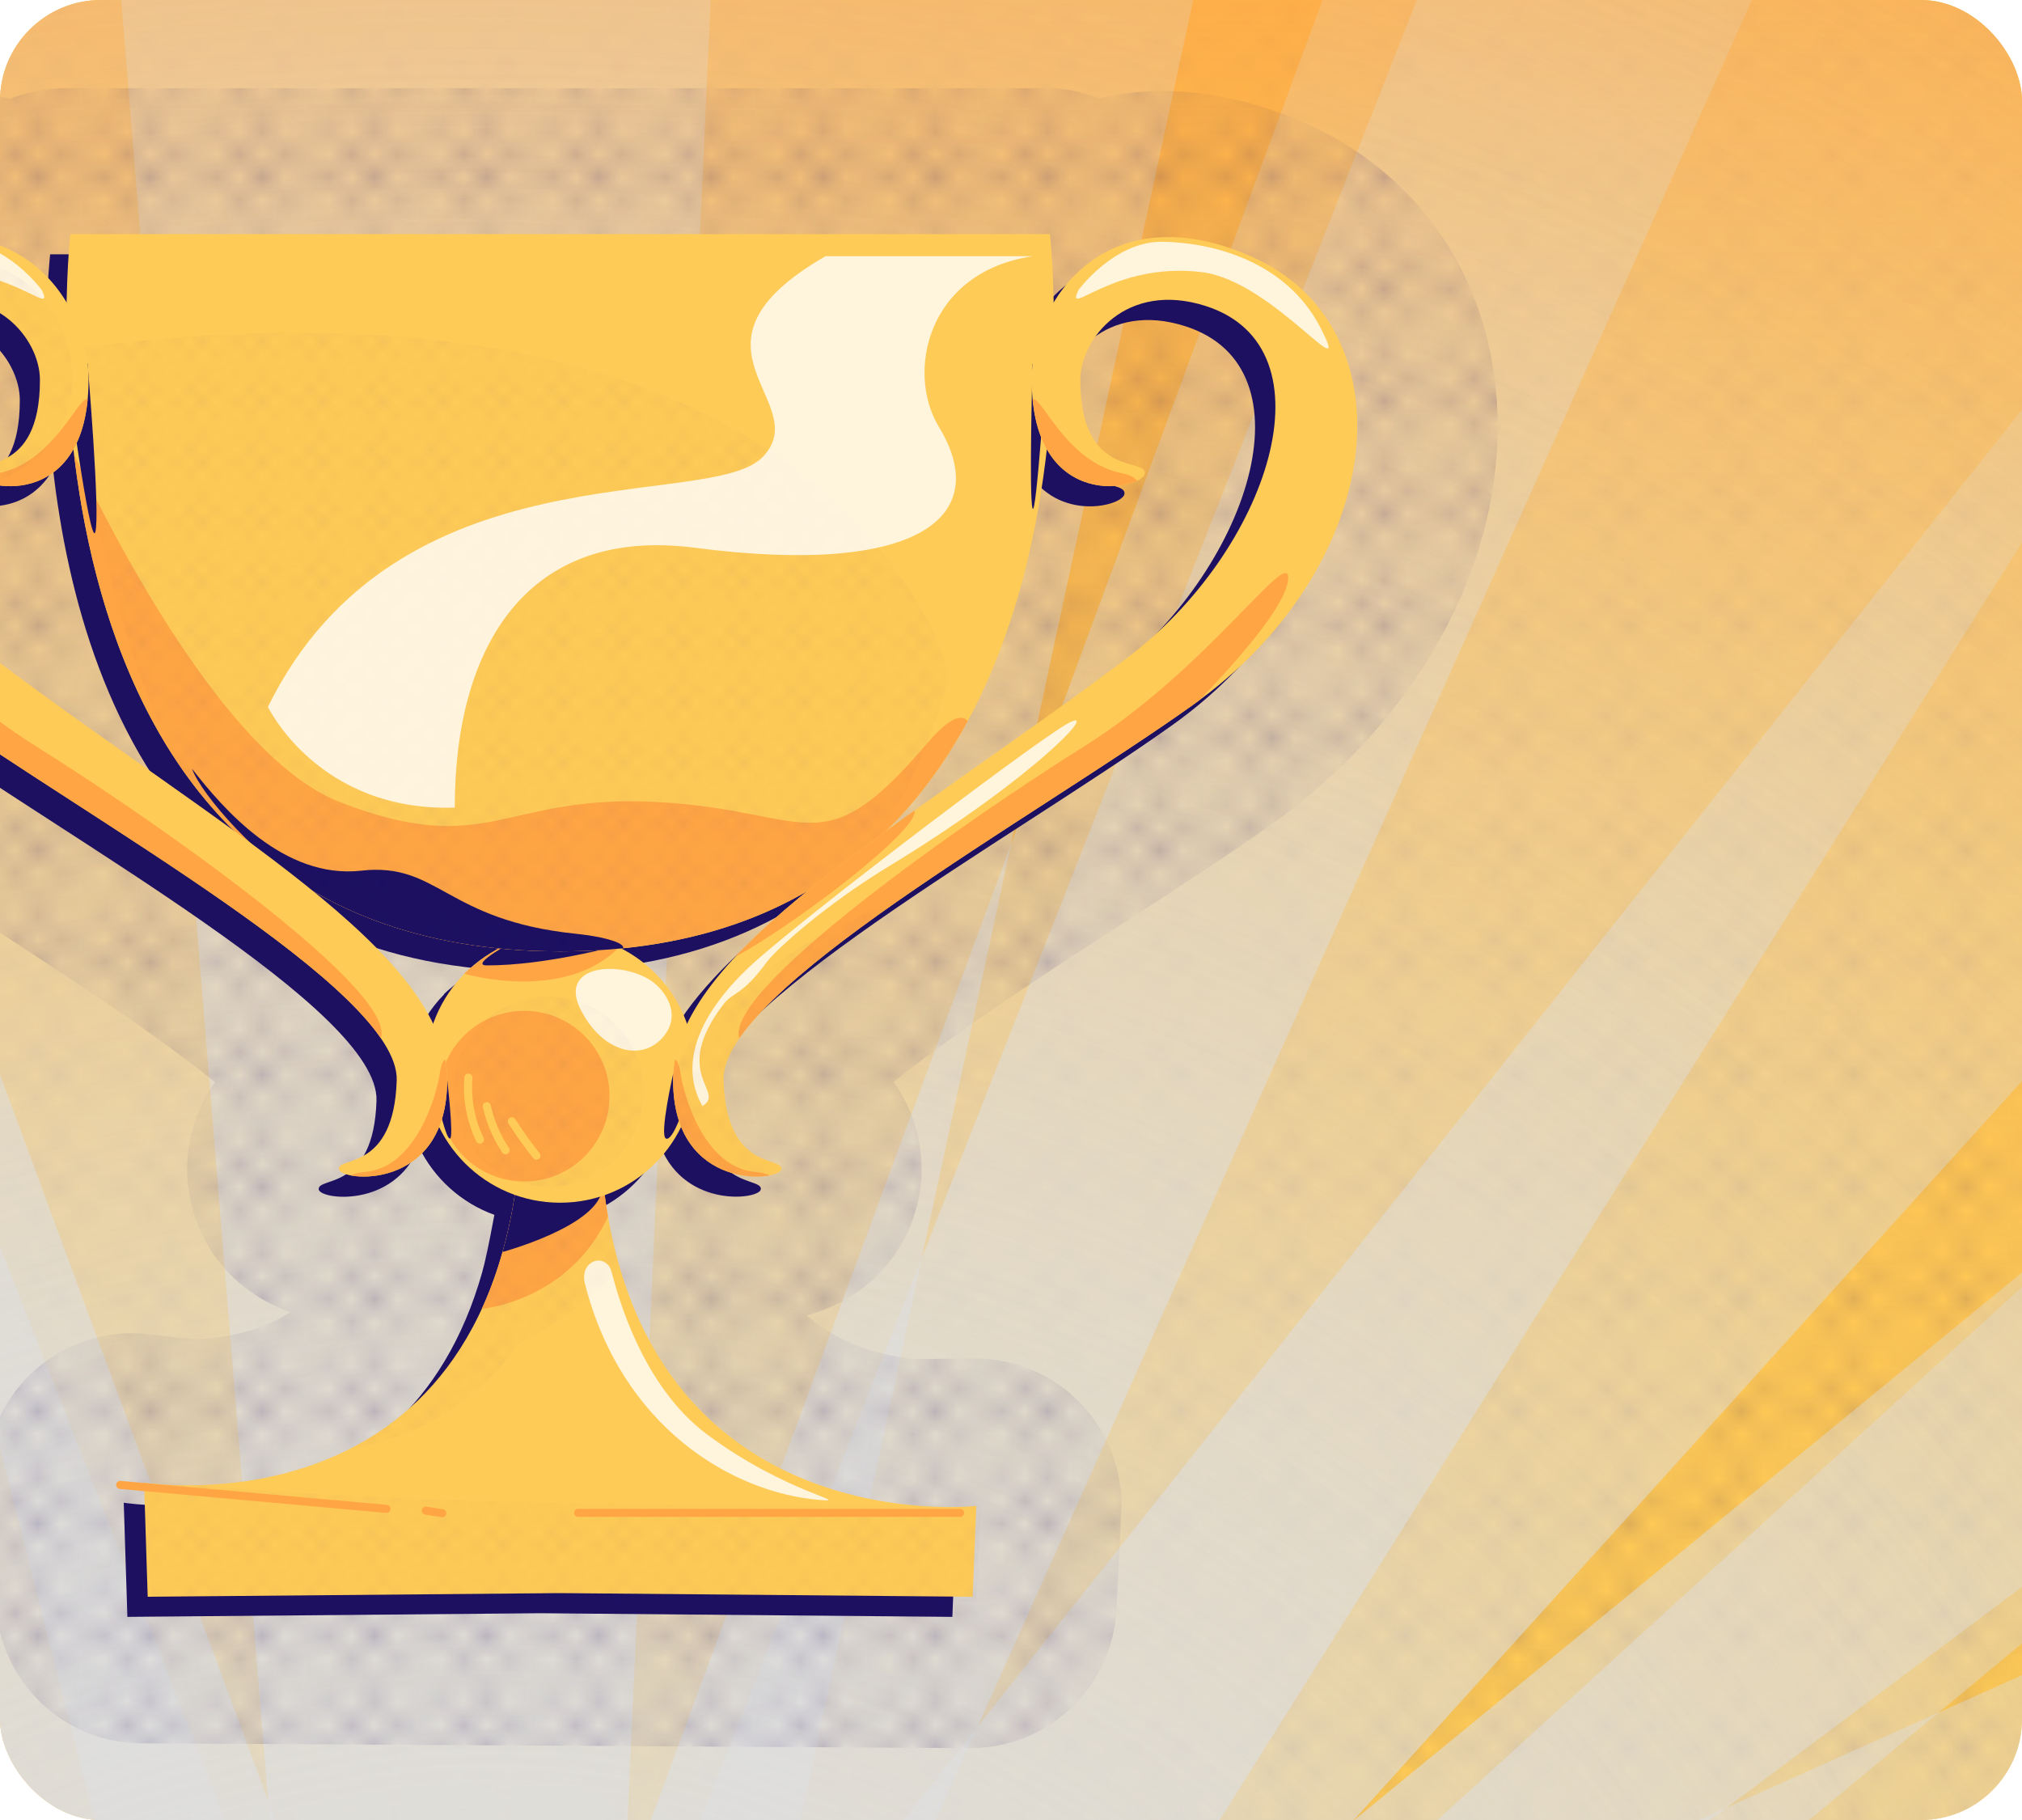 <?xml version="1.0" encoding="UTF-8"?><svg xmlns="http://www.w3.org/2000/svg" xmlns:xlink="http://www.w3.org/1999/xlink" viewBox="0 0 200 180"><defs><style>.cls-1{fill:url(#Dégradé_sans_nom_18-5);}.cls-1,.cls-2,.cls-3,.cls-4,.cls-5,.cls-6,.cls-7,.cls-8,.cls-9,.cls-10,.cls-11,.cls-12,.cls-13,.cls-14,.cls-15,.cls-16,.cls-17,.cls-18,.cls-19,.cls-20,.cls-21,.cls-22,.cls-23,.cls-24,.cls-25,.cls-26,.cls-27,.cls-28,.cls-29,.cls-30{stroke-width:0px;}.cls-2{fill:url(#_40_10_ppp_2-8);}.cls-2,.cls-7,.cls-10,.cls-16,.cls-18,.cls-23,.cls-24{opacity:.25;}.cls-2,.cls-7,.cls-10,.cls-16,.cls-18,.cls-23,.cls-24,.cls-31{mix-blend-mode:overlay;}.cls-32{stroke:#ffcb57;}.cls-32,.cls-33{stroke-linecap:round;stroke-linejoin:round;stroke-width:.8px;}.cls-32,.cls-33,.cls-12{fill:none;}.cls-3{fill:#fff;opacity:.8;}.cls-4{fill:url(#Dégradé_sans_nom_18-11);}.cls-5{fill:url(#Dégradé_sans_nom_18-13);}.cls-6{fill:#ffa544;}.cls-34{clip-path:url(#clippath-2);}.cls-7{fill:url(#_40_10_ppp_2-4);}.cls-35{isolation:isolate;}.cls-8{fill:url(#Dégradé_sans_nom_18-2);}.cls-33{stroke:#ffa544;}.cls-9{fill:url(#Dégradé_sans_nom_18-3);}.cls-10{fill:url(#_40_10_ppp_2-3);}.cls-11{fill:url(#Dégradé_sans_nom_18-16);}.cls-36{clip-path:url(#clippath-1);}.cls-37{clip-path:url(#clippath-4);}.cls-13{fill:#ffcb57;}.cls-14{fill:#1d1061;}.cls-15{fill:url(#Dégradé_sans_nom_18-9);}.cls-16{fill:url(#_40_10_ppp_2-5);}.cls-17{fill:url(#Dégradé_sans_nom_18-4);}.cls-18{fill:url(#_40_10_ppp_2);}.cls-19{fill:url(#Dégradé_sans_nom_39);}.cls-20{fill:url(#Dégradé_sans_nom_18-8);}.cls-21{fill:url(#Dégradé_sans_nom_18);}.cls-38{clip-path:url(#clippath);}.cls-22{fill:url(#_40_10_ppp_2-2);mix-blend-mode:color-dodge;}.cls-23{fill:url(#_40_10_ppp_2-6);}.cls-39{clip-path:url(#clippath-3);}.cls-24{fill:url(#_40_10_ppp_2-7);}.cls-25{fill:url(#Dégradé_sans_nom_18-10);}.cls-26{fill:url(#Dégradé_sans_nom_18-12);}.cls-27{fill:url(#Dégradé_sans_nom_18-7);}.cls-28{fill:url(#Dégradé_sans_nom_18-6);}.cls-29{fill:url(#Dégradé_sans_nom_18-15);}.cls-30{fill:url(#Dégradé_sans_nom_18-14);}</style><clipPath id="clippath"><rect class="cls-12" width="200" height="180" rx="10" ry="10"/></clipPath><pattern id="_40_10_ppp_2" x="0" y="0" width="4.93" height="4.93" patternTransform="translate(9539.59 10328.22) scale(2.22)" patternUnits="userSpaceOnUse" viewBox="0 0 4.93 4.93"><rect class="cls-12" y="0" width="4.93" height="4.93"/><circle class="cls-14" cx="4.41" cy="4.41" r=".52"/><circle class="cls-14" cx="1.82" cy="4.41" r=".52"/><path class="cls-14" d="M4.41,2.34c.29,0,.52-.23.52-.52s-.23-.52-.52-.52-.52.23-.52.52.23.52.52.52Z"/><path class="cls-14" d="M1.82,2.34c.29,0,.52-.23.52-.52s-.23-.52-.52-.52-.52.23-.52.52.23.52.52.52Z"/><path class="cls-14" d="M.52,3.63c.29,0,.52-.23.52-.52s-.23-.52-.52-.52S0,2.83,0,3.11s.23.52.52.52Z"/><circle class="cls-14" cx="3.11" cy="3.11" r=".52"/><path class="cls-14" d="M.52,1.04c.29,0,.52-.23.52-.52S.81,0,.52,0,0,.23,0,.52s.23.52.52.52Z"/><circle class="cls-14" cx="3.11" cy=".52" r=".52"/></pattern><linearGradient id="Dégradé_sans_nom_39" x1="45.6" y1="-35.67" x2="45.6" y2="197.96" gradientUnits="userSpaceOnUse"><stop offset="0" stop-color="#ffa544"/><stop offset="1" stop-color="#ffcb57" stop-opacity="0"/></linearGradient><radialGradient id="Dégradé_sans_nom_18" cx="49.41" cy="263.81" fx="49.41" fy="263.81" r="263.46" gradientUnits="userSpaceOnUse"><stop offset="0" stop-color="#dedede"/><stop offset="1" stop-color="#dedede" stop-opacity="0"/></radialGradient><radialGradient id="Dégradé_sans_nom_18-2" cx="49.41" cy="263.81" fx="49.41" fy="263.81" r="320.08" xlink:href="#Dégradé_sans_nom_18"/><radialGradient id="Dégradé_sans_nom_18-3" cx="37.31" cy="258.48" fx="37.31" fy="258.48" r="333.41" xlink:href="#Dégradé_sans_nom_18"/><radialGradient id="Dégradé_sans_nom_18-4" cx="49.41" cy="263.81" fx="49.41" fy="263.81" r="298.97" xlink:href="#Dégradé_sans_nom_18"/><radialGradient id="Dégradé_sans_nom_18-5" cx="1.45" cy="220.16" fx="1.45" fy="220.16" r="339.25" gradientTransform="translate(17.47 31.38) rotate(-6.24)" xlink:href="#Dégradé_sans_nom_18"/><radialGradient id="Dégradé_sans_nom_18-6" cx="49.41" cy="263.81" fx="49.41" fy="263.81" r="308.19" xlink:href="#Dégradé_sans_nom_18"/><radialGradient id="Dégradé_sans_nom_18-7" cx="49.41" cy="263.81" fx="49.41" fy="263.81" r="356.52" xlink:href="#Dégradé_sans_nom_18"/><radialGradient id="Dégradé_sans_nom_18-8" cy="263.81" fy="263.81" r="337.91" xlink:href="#Dégradé_sans_nom_18"/><radialGradient id="Dégradé_sans_nom_18-9" cx="626.55" fx="626.55" gradientTransform="translate(668.74) rotate(-180) scale(1 -1)" xlink:href="#Dégradé_sans_nom_18"/><radialGradient id="Dégradé_sans_nom_18-10" cx="626.55" cy="263.81" fx="626.55" fy="263.81" r="320.08" gradientTransform="translate(668.74) rotate(-180) scale(1 -1)" xlink:href="#Dégradé_sans_nom_18"/><radialGradient id="Dégradé_sans_nom_18-11" cx="614.45" cy="258.48" fx="614.45" fy="258.48" r="333.41" gradientTransform="translate(668.74) rotate(-180) scale(1 -1)" xlink:href="#Dégradé_sans_nom_18"/><radialGradient id="Dégradé_sans_nom_18-12" cx="626.55" cy="263.81" fx="626.55" fy="263.81" r="298.97" gradientTransform="translate(668.74) rotate(-180) scale(1 -1)" xlink:href="#Dégradé_sans_nom_18"/><radialGradient id="Dégradé_sans_nom_18-13" cx="590.77" cy="267.39" fx="590.77" fy="267.39" r="339.25" gradientTransform="translate(657.19 26.59) rotate(-175.81) scale(1 -1)" xlink:href="#Dégradé_sans_nom_18"/><radialGradient id="Dégradé_sans_nom_18-14" cx="626.55" cy="263.81" fx="626.55" fy="263.81" r="308.19" gradientTransform="translate(668.74) rotate(-180) scale(1 -1)" xlink:href="#Dégradé_sans_nom_18"/><radialGradient id="Dégradé_sans_nom_18-15" cx="626.55" cy="263.81" fx="626.55" fy="263.81" r="356.52" gradientTransform="translate(668.74) rotate(-180) scale(1 -1)" xlink:href="#Dégradé_sans_nom_18"/><radialGradient id="Dégradé_sans_nom_18-16" cx="626.55" cy="263.81" fx="626.55" fy="263.81" r="337.91" gradientTransform="translate(668.74) rotate(-180) scale(1 -1)" xlink:href="#Dégradé_sans_nom_18"/><pattern id="_40_10_ppp_2-2" patternTransform="translate(9548.64 10328.22) scale(2.22)" xlink:href="#_40_10_ppp_2"/><clipPath id="clippath-1"><path class="cls-12" d="M59.41,114.21h-8.01c-3.28,37.88-37.15,32.42-37.15,32.42l.36,11.29,40.8-.36,40.8.36.36-8.98s-34.6,3.88-37.15-34.73Z"/></clipPath><pattern id="_40_10_ppp_2-3" patternTransform="translate(1447.42 1598.04) scale(1.19)" xlink:href="#_40_10_ppp_2"/><pattern id="_40_10_ppp_2-4" patternTransform="translate(1447.42 1598.04) scale(1.19)" xlink:href="#_40_10_ppp_2"/><pattern id="_40_10_ppp_2-5" patternTransform="translate(1447.42 1598.04) scale(1.19)" xlink:href="#_40_10_ppp_2"/><clipPath id="clippath-2"><path class="cls-12" d="M103.85,23.15H6.96S-1.06,94.09,55.4,94.09,103.85,23.15,103.85,23.15Z"/></clipPath><pattern id="_40_10_ppp_2-6" patternTransform="translate(1447.42 1598.04) scale(1.19)" xlink:href="#_40_10_ppp_2"/><clipPath id="clippath-3"><path class="cls-12" d="M-2.42,46.8c0,1.56,11.18,4.13,11.18-9.28,0-7.89-7.4-18.42-21.65-12.18-16.05,7.03-13.51,30.7,5.75,44.41,16.01,11.4,46.66,28.15,46.38,37.1s-5.72,7.5-5.72,8.75,10.71,2.37,10.71-8.75c0-12.75-22.32-24.79-44.84-41.73-14.14-10.64-20.69-30.75-7.83-34.86,7.83-2.5,12.39,3.23,12.39,7.31,0,9.71-6.39,7.66-6.39,9.23Z"/></clipPath><pattern id="_40_10_ppp_2-7" patternTransform="translate(1447.42 1598.04) scale(1.19)" xlink:href="#_40_10_ppp_2"/><clipPath id="clippath-4"><path class="cls-12" d="M113.23,46.8c0,1.56-11.18,4.13-11.18-9.28,0-7.89,7.4-18.42,21.65-12.18,16.05,7.03,13.51,30.7-5.75,44.41-16.01,11.4-46.66,28.15-46.38,37.1s5.72,7.5,5.72,8.75-10.71,2.37-10.71-8.75c0-12.75,22.32-24.79,44.84-41.73,14.14-10.64,20.69-30.75,7.83-34.86-7.83-2.5-12.39,3.23-12.39,7.31,0,9.71,6.39,7.66,6.39,9.23Z"/></clipPath><pattern id="_40_10_ppp_2-8" patternTransform="translate(1447.42 1598.04) scale(1.19)" xlink:href="#_40_10_ppp_2"/></defs><g class="cls-35"><g id="Calque_1"><g class="cls-38"><rect class="cls-13" x="-184.89" y="-98.12" width="464" height="360" rx="16" ry="16"/><rect class="cls-18" x="-192.89" y="-106.12" width="480" height="371.34"/><rect class="cls-19" x="-206.8" y="-109.49" width="504.8" height="380.08"/><g class="cls-31"><polygon class="cls-21" points="39.88 267.27 -323.15 138.75 -311.43 107.48 45.54 252.19 39.88 267.27"/><polygon class="cls-8" points="366.64 32.38 58.18 262.95 48.3 250.23 346.16 6.01 366.64 32.38"/><polygon class="cls-9" points="23.44 263.53 -206.11 -101.92 -97.33 -157.46 52.08 247.37 23.44 263.53"/><polygon class="cls-17" points="472.35 176.91 58.02 293.64 38.65 238.03 432.17 61.56 472.35 176.91"/><polygon class="cls-1" points="28.33 254.89 -64.03 -109.35 75.99 -124.67 58.8 251.55 28.33 254.89"/><polygon class="cls-28" points="33.59 280.32 -275.45 23.94 -252.09 -3.71 44.85 266.99 33.59 280.32"/><polygon class="cls-27" points="39.67 255.31 186.71 -118.34 220.28 -104.79 55.85 261.84 39.67 255.31"/><polygon class="cls-20" points="36.9 246.17 321.3 -112.46 365 -75.53 57.96 263.98 36.9 246.17"/></g><g class="cls-31"><polygon class="cls-15" points="51.72 267.27 414.75 138.75 403.03 107.48 46.07 252.19 51.72 267.27"/><polygon class="cls-25" points="-275.04 32.38 33.42 262.95 43.3 250.23 -254.56 6.01 -275.04 32.38"/><polygon class="cls-4" points="68.17 263.53 297.72 -101.92 188.93 -157.46 39.52 247.37 68.17 263.53"/><polygon class="cls-26" points="-380.75 176.91 33.59 293.64 52.95 238.03 -340.57 61.56 -380.75 176.91"/><polygon class="cls-5" points="63.14 254.36 142.4 -112.95 1.93 -123.25 32.56 252.11 63.14 254.36"/><polygon class="cls-30" points="58.02 280.32 367.06 23.94 343.7 -3.71 46.76 266.99 58.02 280.32"/><polygon class="cls-29" points="51.94 255.31 -95.11 -118.34 -128.67 -104.79 35.76 261.84 51.94 255.31"/><polygon class="cls-11" points="54.71 246.17 -229.69 -112.46 -273.4 -75.53 33.64 263.98 54.71 246.17"/></g><path class="cls-22" d="M103.27,8.69c1.9,0,3.72.37,5.39,1.04,5.92-1.38,12.8-.9,20.26,2.37,10.85,4.75,17.79,14.32,19.02,26.24,1.63,15.75-6.88,32.3-22.19,43.2-4.3,3.06-9.35,6.33-14.7,9.79-6.32,4.09-16.78,10.86-22.65,15.68,1.95,2.73,2.76,5.86,2.76,8.6,0,5.78-3.53,12.3-11.35,14.49,2.43,2.15,5.81,3.75,10.53,4.32,3.68-.03,5.87-.06,5.9-.06,3.99-.07,7.84,1.53,10.62,4.41,2.78,2.87,4.24,6.77,4.05,10.76l-.47,9.6c-.38,7.71-6.74,13.76-14.44,13.76h-.09l-81.5-.47s-.09,0-.13,0h-.09c-7.86.07-14.34-6.14-14.6-13.99l-.14-4.32-.75-6.02c-.55-4.43.98-8.86,4.14-12.01s7.59-4.67,12.02-4.11c1.34.17,2.83.33,4.44.49,4.05-.18,7.1-1.18,9.42-2.69-7.03-2.48-10.21-8.63-10.21-14.13,0-2.75.8-5.87,2.76-8.6-5.87-4.83-16.33-11.59-22.65-15.68-5.35-3.46-10.4-6.73-14.7-9.79-15.31-10.9-23.81-27.45-22.19-43.2,1.23-11.92,8.16-21.49,19.02-26.24,7.46-3.27,14.34-3.74,20.26-2.36,1.67-.67,3.49-1.04,5.39-1.04h96.89Z"/><path class="cls-14" d="M121.69,27.34c-9.77-4.28-16.32-.67-19.48,4.56-.08-4.17-.37-6.75-.37-6.75H4.96s-.29,2.58-.37,6.75c-3.15-5.24-9.7-8.85-19.48-4.56-16.05,7.03-13.51,30.7,5.75,44.41,16.01,11.4,46.66,28.15,46.38,37.1-.27,8.95-5.72,7.5-5.72,8.75,0,1.04,7.44,1.99,9.91-4.17,1.51,3.11,4.19,5.54,7.47,6.72-.16.87-.62,3.31-.99,4.85-.07.25-.13.51-.2.75,0,0,0,.02,0,.02-7.66,27.34-35.47,22.85-35.47,22.85l.36,11.29,40.8-.36,40.8.36.36-8.98s-32.17,3.6-36.76-30.76c3.32-1.17,6.03-3.61,7.55-6.75,2.48,6.16,9.91,5.21,9.91,4.17,0-1.25-5.44.19-5.72-8.75-.27-8.95,30.37-25.7,46.38-37.1,19.27-13.71,21.8-37.38,5.75-44.41ZM65.94,103.28c-1.14-3.26-3.5-5.93-6.55-7.48,7.29-.71,13.36-2.72,18.41-5.65-5.57,4.53-9.81,8.83-11.86,13.12ZM-10.43,32.26c7.83-2.5,12.39,3.23,12.39,7.31,0,9.71-6.39,7.66-6.39,9.23,0,1.2,6.64,3,9.68-2.38,1.41,12.35,5.41,27.43,15.86,37.72-7.14-5.19-15.41-10.77-23.72-17.02-14.14-10.64-20.69-30.75-7.83-34.86ZM29,90.15c5.03,2.91,11.07,4.92,18.32,5.64-.28.16-.66.39-1.11.69-.3.19-.59.4-.87.62-.02.02-.04.03-.06.05-.17.13-.33.26-.49.4-.29.24-.59.49-.88.77,0,0,.01,0,.03.01-1.37,1.39-2.43,3.08-3.08,4.96-2.05-4.29-6.29-8.59-11.86-13.12ZM109.41,67.12c-8.31,6.25-16.58,11.82-23.72,17.02,10.45-10.29,14.45-25.37,15.86-37.72,3.05,5.37,9.68,3.58,9.68,2.38,0-1.56-6.39.49-6.39-9.23,0-4.08,4.57-9.81,12.39-7.31,12.87,4.11,6.32,24.23-7.83,34.86Z"/><path class="cls-13" d="M59.41,114.21h-8.01c-3.28,37.88-37.15,32.42-37.15,32.42l.36,11.29,40.8-.36,40.8.36.36-8.98s-34.6,3.88-37.15-34.73Z"/><g class="cls-36"><path class="cls-6" d="M61.23,117.33s-4.36,2.08-10.68,0c0,0-.92,7.8-3.33,12.17,0,0,10.79-.6,14.02-12.17Z"/><path class="cls-14" d="M59.53,117.83h-8.55s-.82,4.49-1.27,5.99c0,0,9.05-2.44,9.82-5.99Z"/><path class="cls-3" d="M60.49,125.77c.62,2.44,3.06,11.34,9.44,16.09,7.75,5.77,14.47,6.75,11.17,6.49-8.68-.71-19.61-7.18-23.25-21.41-.18-.71-.06-1.5.49-1.94.01,0,.02-.02.04-.03.78-.63,1.85-.22,2.11.8Z"/><path class="cls-10" d="M65.15,117.37s-.59,9.06-14.05,15.59c0,0-7.7,13.64-27.99,10.22l27.53-30.04,11.79-.54,2.73,4.76Z"/></g><path class="cls-7" d="M96.56,158.4l.47-9.6s-56.47.86-83.41-2.53l1.44,11.65,81.5.47Z"/><line class="cls-33" x1="94.97" y1="149.62" x2="57.18" y2="149.62"/><path class="cls-33" d="M38.23,149.23l-26.34-2.37"/><path class="cls-33" d="M43.74,149.66l-1.62-.26"/><circle class="cls-13" cx="55.4" cy="105.65" r="13.3"/><circle class="cls-6" cx="51.85" cy="108.41" r="8.44"/><path class="cls-3" d="M64.17,96.84c-3.28-1.89-8.87-1.28-6.76,2.96s5.99,5.23,8.12,2.83.03-4.98-1.37-5.79Z"/><circle class="cls-16" cx="54.25" cy="107.97" r="9.4"/><path class="cls-32" d="M46.33,106.58c-.17,2.1.23,4.24,1.14,6.13"/><path class="cls-32" d="M48.15,109.4c.34,1.55.98,3.04,1.86,4.36"/><path class="cls-32" d="M50.63,110.9c.75,1.18,1.56,2.31,2.43,3.4"/><path class="cls-6" d="M61.38,93.54s-4.83.76-11.6,0c0,0-2,1-3.87,2.76,0,0,10.02,2.97,15.47-2.76Z"/><path class="cls-14" d="M60.95,93.55s-6.87,1.93-12.8,1.93c-1.86,0,2.88-2.51,2.88-2.51l9.92.57Z"/><path class="cls-14" d="M66.59,106.17s-1.41,6.17-.71,6.44,1.79-3.22,1.79-3.22l-1.08-3.22Z"/><path class="cls-14" d="M44.24,106.85s.65,5.61.28,5.75-1.12-3.21-1.12-3.21l.83-2.54Z"/><path class="cls-13" d="M103.85,23.15H6.96S-1.06,94.09,55.4,94.09,103.85,23.15,103.85,23.15Z"/><path class="cls-6" d="M91.64,73.59c-10.49,12.29-11.35,6.55-26.64,5.73s-16.65,5.73-31.4,0c-10.49-4.08-21.05-23.48-26.27-34.34,2.49,20.85,12.44,49.11,48.08,49.11,21.36,0,33.49-10.16,40.31-22.78-.66-.76-1.93-.24-4.08,2.28Z"/><g class="cls-34"><path class="cls-14" d="M18.99,76.03c.96,2.62,6.63,9.09,12.09,12.17,5.46,3.09,12.33,6.49,25.58,6.34,7.67-.09,5.45-1.66.3-2.19-12.93-1.33-13.57-7.1-21.23-6.24s-13.64-6.1-16.74-10.08Z"/><path class="cls-23" d="M7.33,34.47s2.43,45.85,25.23,57.89c22.8,12.03,40.65,5.82,49.44-3.32,8.79-9.14,11.94-22.29,11.94-22.29,0,0-10.25-42.37-86.61-32.28Z"/></g><path class="cls-3" d="M102.13,25.34h-20.48c-15.51,8.95-.96,14.4-6.21,19.86-5.25,5.46-36.11-1.36-48.94,24.71,0,0,4.98,10.4,18.48,9.96,0-16.18,7.33-27.82,23.72-25.7,22.44,2.91,29.5-3.2,24.15-11.98-3.21-5.28-1.24-15.26,9.28-16.85Z"/><path class="cls-14" d="M102.13,36s-.36,13.14,0,14.27,1.37-14.27,1.37-14.27h-1.37Z"/><path class="cls-14" d="M8.66,35.93s1.27,14.9.77,16.68-2.87-16.02-2.87-16.02l2.1-.66Z"/><path class="cls-13" d="M-2.42,46.8c0,1.56,11.18,4.13,11.18-9.28,0-7.89-7.4-18.42-21.65-12.18-16.05,7.03-13.51,30.7,5.75,44.41,16.01,11.4,46.66,28.15,46.38,37.1s-5.72,7.5-5.72,8.75,10.71,2.37,10.71-8.75c0-12.75-22.32-24.79-44.84-41.73-14.14-10.64-20.69-30.75-7.83-34.86,7.83-2.5,12.39,3.23,12.39,7.31,0,9.71-6.39,7.66-6.39,9.23Z"/><path class="cls-3" d="M4.15,28.7s-3.54-4.84-8.29-4.79-12.19,1.8-15.64,8.46,4.62-4.57,11.68-5.45c8.81-1.1,13.62,4.72,12.24,1.78Z"/><g class="cls-39"><path class="cls-6" d="M.99,50.2c-2.73,0-4.38-2.76-1.14-3.4,6.71-1.33,8.87-10.93,9.2-5.87s-3.25,9.27-8.06,9.27Z"/><path class="cls-6" d="M-16.61,57.14c0-3,8.11,9.12,20.19,16.68,13.42,8.4,38.17,26.03,33.62,29.5-4.55,3.47-53.81-38.28-53.81-46.18Z"/><path class="cls-6" d="M44.85,106.22c-.41-1.65-1.04-2.15-1.36,0s-2.32,9.09-7.19,9.66,1.39,2.08,4.27,1.15,6.31-2.72,4.27-10.81Z"/><path class="cls-24" d="M-5.94,48.75s7.98-.21,11.44-5.58c4.38-6.81-.02-18.44-12.3-17.83-14.87.74-16.63,18.99-6.14,30.74,8.13,9.11,20.38,10.21,19.52,9.91s-12.51-17.24-12.51-17.24Z"/></g><path class="cls-13" d="M113.23,46.8c0,1.56-11.18,4.13-11.18-9.28,0-7.89,7.4-18.42,21.65-12.18,16.05,7.03,13.51,30.7-5.75,44.41-16.01,11.4-46.66,28.15-46.38,37.1s5.72,7.5,5.72,8.75-10.71,2.37-10.71-8.75c0-12.75,22.32-24.79,44.84-41.73,14.14-10.64,20.69-30.75,7.83-34.86-7.83-2.5-12.39,3.23-12.39,7.31,0,9.71,6.39,7.66,6.39,9.23Z"/><path class="cls-3" d="M106.66,28.7s3.54-4.84,8.29-4.79,12.19,1.8,15.64,8.46-4.62-4.57-11.68-5.45c-8.81-1.1-13.62,4.72-12.24,1.78Z"/><g class="cls-37"><path class="cls-6" d="M109.81,50.2c2.73,0,4.38-2.76,1.14-3.4-6.71-1.33-8.87-10.93-9.2-5.87s3.25,9.27,8.06,9.27Z"/><path class="cls-6" d="M127.42,57.14c0-3-8.11,9.12-20.19,16.68-13.42,8.4-38.17,26.03-33.62,29.5s53.81-38.28,53.81-46.18Z"/><path class="cls-6" d="M89.82,79.88c4.72,0-17.62,16.72-21.12,16.33s17.62-16.33,21.12-16.33Z"/><path class="cls-3" d="M105.29,71.75c-3.95,2.37-26.69,19.63-31.24,23.94s-7.08,9.29-4.57,13.7c2.39-1.43-3.24-3.11,2.09-10.08.97-1.27,1.78-.77,4.23-4.11.99-1.34,5.87-5.72,12.02-9.46,14.91-9.05,21.61-16.49,17.47-14Z"/><path class="cls-6" d="M65.96,106.22c.41-1.65,1.04-2.15,1.36,0s2.32,9.09,7.19,9.66-1.39,2.08-4.27,1.15-6.31-2.72-4.27-10.81Z"/><path class="cls-2" d="M76.07,120.82s-15.95-9.39-6.48-19.37,20.12-12.85,33.91-18.06c13.79-5.21-27.43,37.43-27.43,37.43Z"/></g></g></g></g></svg>